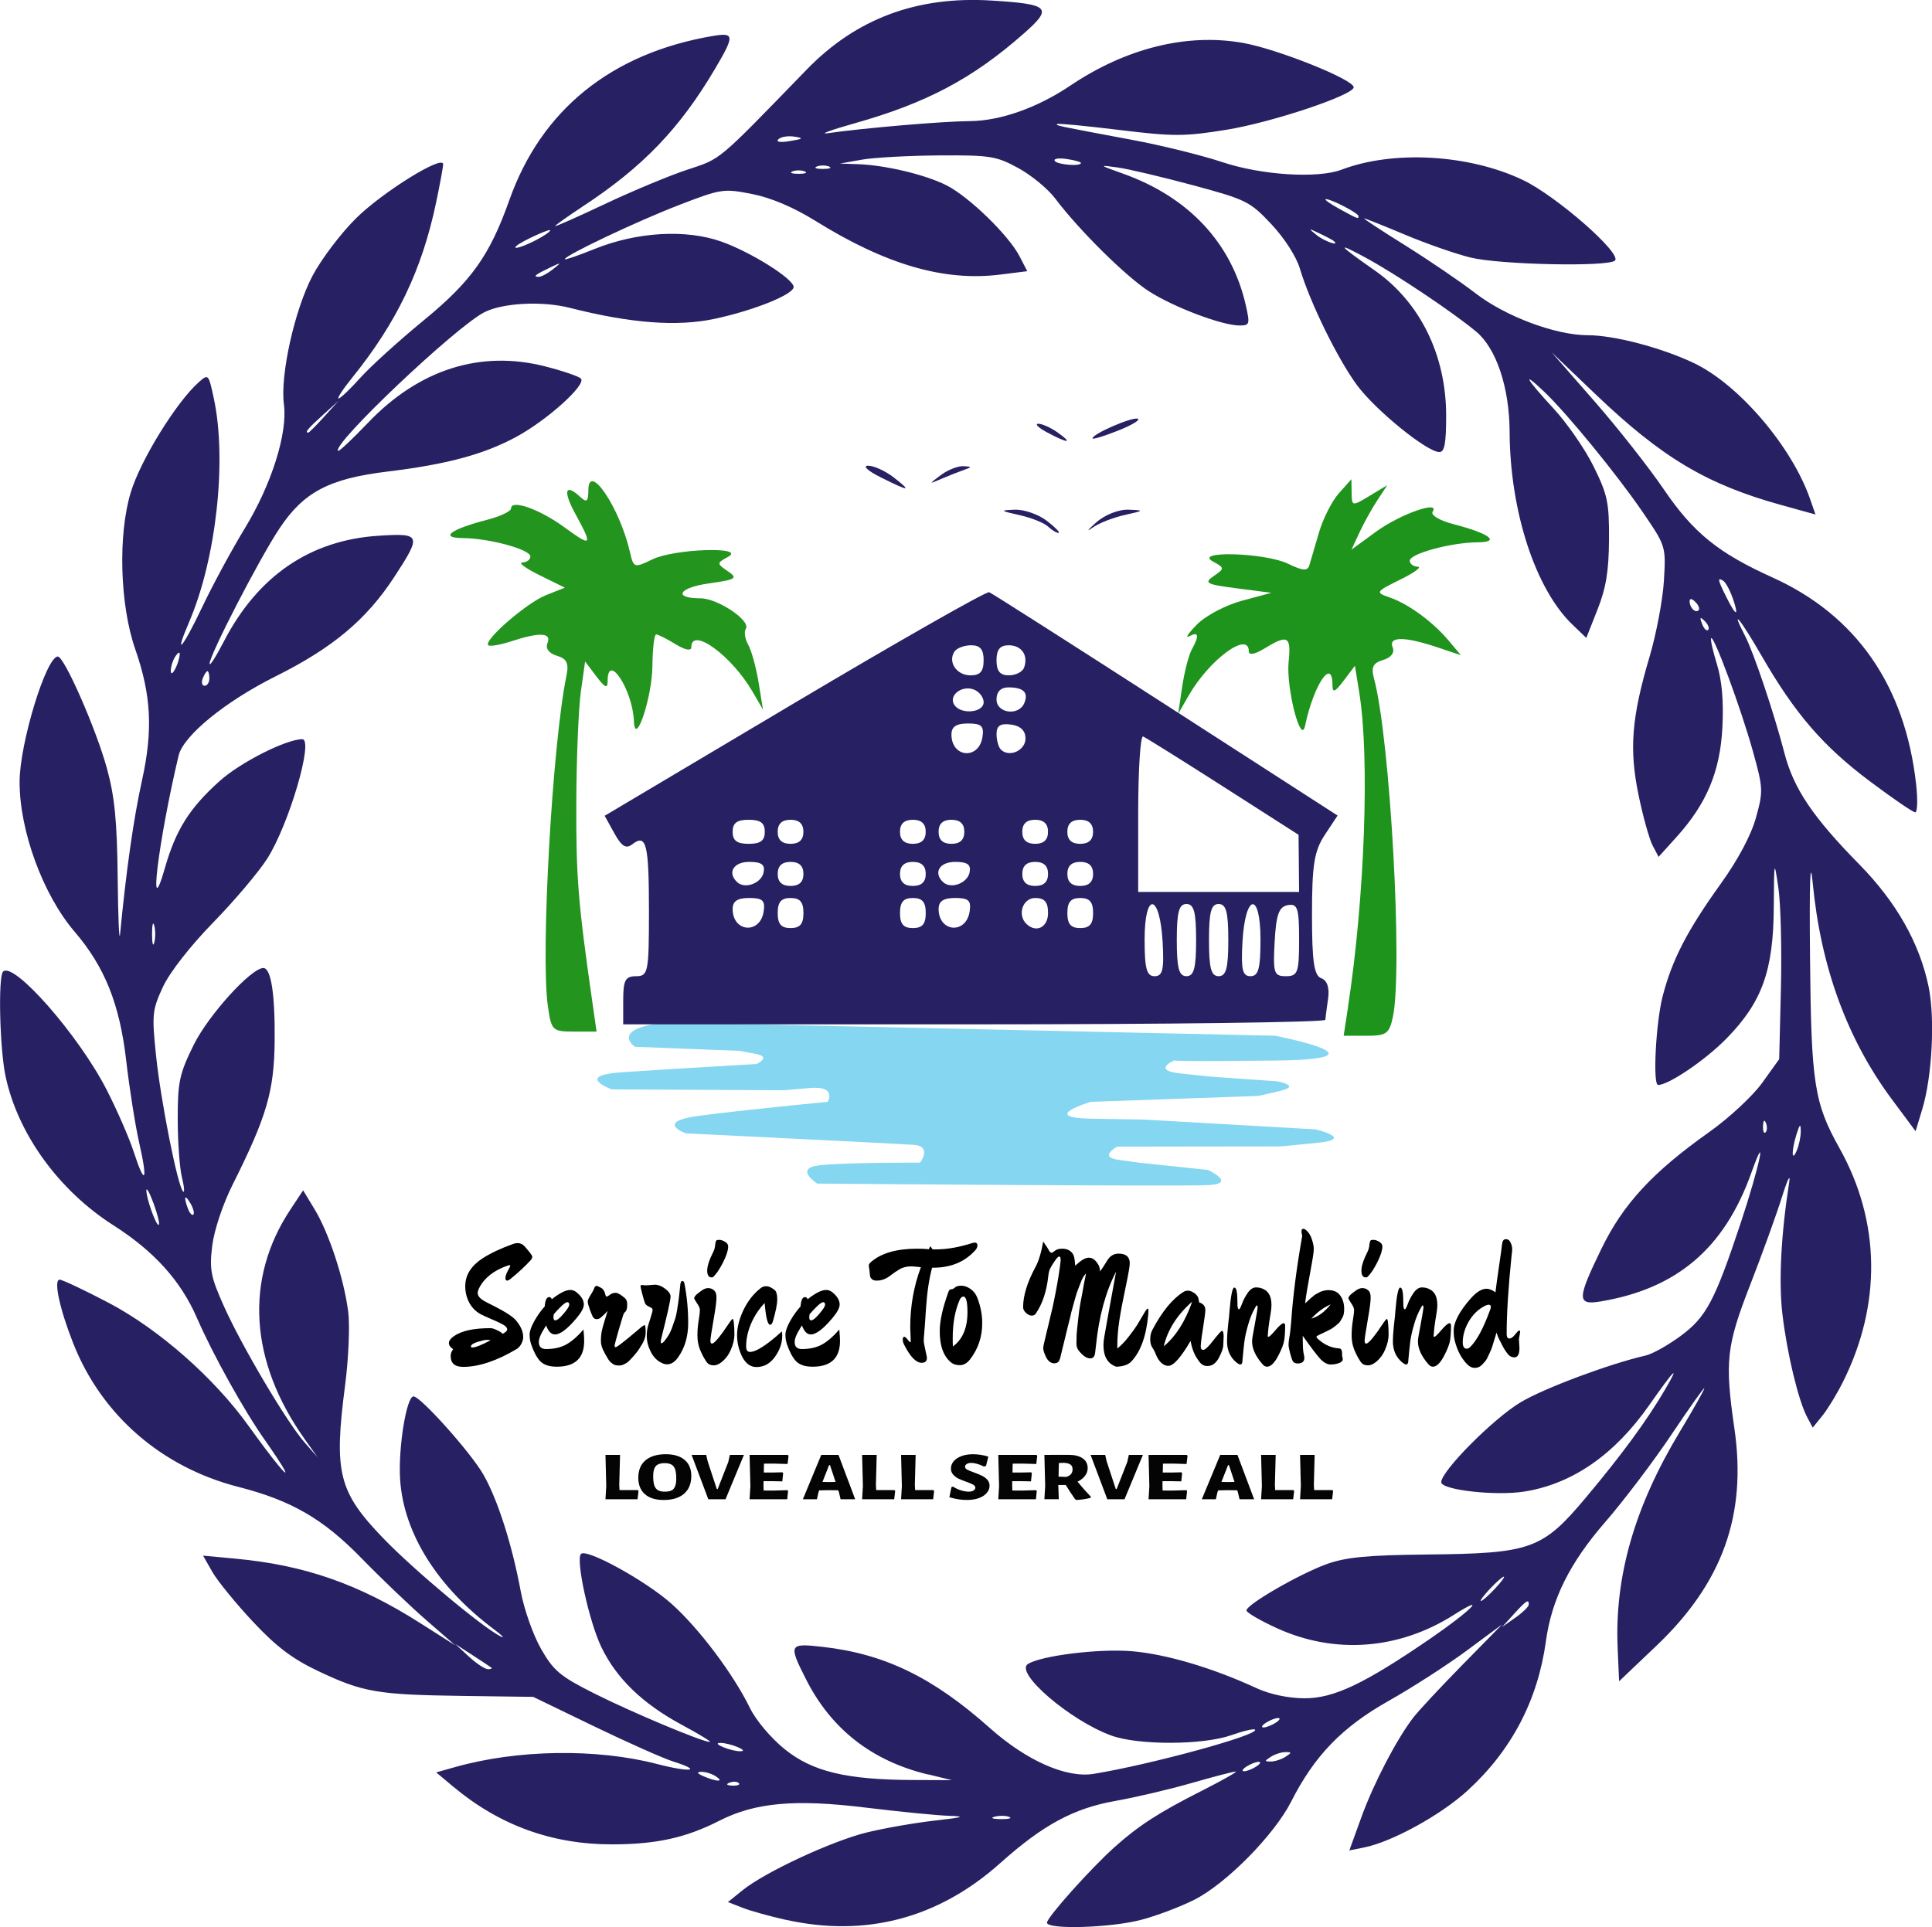 <?xml version="1.0" encoding="UTF-8" standalone="no"?>
<!-- Created with Inkscape (http://www.inkscape.org/) -->

<svg
   width="104.981mm"
   height="104.735mm"
   viewBox="0 0 104.981 104.735"
   version="1.1"
   id="svg30457"
   inkscape:version="1.2.1 (9c6d41e, 2022-07-14)"
   sodipodi:docname="logoui.svg"
   xmlns:inkscape="http://www.inkscape.org/namespaces/inkscape"
   xmlns:sodipodi="http://sodipodi.sourceforge.net/DTD/sodipodi-0.dtd"
   xmlns="http://www.w3.org/2000/svg"
   xmlns:svg="http://www.w3.org/2000/svg">
  <sodipodi:namedview
     id="namedview30459"
     pagecolor="#ffffff"
     bordercolor="#000000"
     borderopacity="0.25"
     inkscape:pageshadow="2"
     inkscape:pageopacity="0.0"
     inkscape:pagecheckerboard="0"
     inkscape:document-units="mm"
     showgrid="false"
     fit-margin-top="0"
     fit-margin-left="0"
     fit-margin-right="0"
     fit-margin-bottom="0"
     inkscape:zoom="1.2419888"
     inkscape:cx="206.5236"
     inkscape:cy="250.00225"
     inkscape:window-width="1920"
     inkscape:window-height="1020"
     inkscape:window-x="0"
     inkscape:window-y="28"
     inkscape:window-maximized="1"
     inkscape:current-layer="text56754"
     inkscape:showpageshadow="2"
     inkscape:deskcolor="#d1d1d1" />
  <defs
     id="defs30454">
    <rect
       x="210.39"
       y="587.632"
       width="74.739"
       height="15.366"
       id="rect56756" />
  </defs>
  <g
     inkscape:label="Layer 1"
     inkscape:groupmode="layer"
     id="layer1"
     transform="translate(-52.091,-84.72)">
    <g
       id="g30233"
       transform="translate(-31.165,-96.292)"
       inkscape:export-filename="logou.png"
       inkscape:export-xdpi="991.01685"
       inkscape:export-ydpi="991.01685"
       style="display:inline">
      <g
         aria-label="Service To Mankind"
         transform="matrix(0.805,0,0,0.769,-61.475,-205.505)"
         id="text56754"
         style="white-space:pre;shape-inside:url(#rect56756);opacity:1"
         inkscape:export-filename="logo_pathed.svg"
         inkscape:export-xdpi="991.01685"
         inkscape:export-ydpi="991.01685">
        <path
           d="m 215.191,590.693 q 0.528,0.624 0.528,0.744 0,0.12 -0.12,0.264 -0.564,0.636 -1.32,1.284 -0.168,0.144 -0.252,0.144 -0.12,0 -0.12,-0.18 0,-0.192 0.156,-0.504 0.168,-0.312 0.168,-0.36 0,-0.048 -0.048,-0.048 -0.036,0 -0.108,0.024 -1.38,0.492 -1.92,1.548 -0.12,0.24 -0.12,0.396 0,0.312 0.48,0.588 0.072,0.048 0.648,0.348 1.164,0.624 1.464,1.008 0.48,0.6 0.48,1.176 0,0.228 -0.132,0.48 -0.12,0.24 -0.312,0.36 -2.028,1.26 -3.612,1.26 -0.84,0 -0.84,-0.768 0,-0.252 0.168,-0.48 -0.288,-0.204 -0.288,-0.432 0,-0.24 0.324,-0.48 0.768,-0.576 2.472,-0.576 0.18,0 0.432,0.132 0.252,0.12 0.408,0.264 0.3,-0.168 0.3,-0.3 0,-0.132 -0.156,-0.264 -0.228,-0.168 -0.852,-0.444 -0.612,-0.276 -0.78,-0.372 -0.504,-0.288 -0.78,-0.828 -0.264,-0.54 -0.264,-1.14 0,-0.612 0.3,-1.104 0.312,-0.504 0.864,-0.876 0.84,-0.564 2.1,-1.032 0.168,-0.048 0.264,-0.048 0.276,0 0.468,0.216 z m -2.28,6.648 q -0.12,-0.024 -0.276,-0.024 -0.156,0 -0.612,0.144 -0.444,0.144 -0.444,0.324 0,0.072 0.084,0.072 0.324,0 1.248,-0.516 z"
           style="font-size:12px;font-family:'Ma Shan Zheng';-inkscape-font-specification:'Ma Shan Zheng, Normal'"
           id="path614" />
        <path
           d="m 219.223,597.389 q 0,1.824 -1.848,1.824 -0.768,0 -1.128,-0.396 -0.348,-0.396 -0.612,-1.212 -0.096,-0.312 -0.096,-0.66 0,-0.36 0.312,-0.948 0.324,-0.6 0.708,-1.044 0.048,-0.66 0.3,-0.66 0.132,0 0.18,0.156 0.252,-0.228 0.612,-0.444 0.36,-0.216 0.648,-0.216 0.288,0 0.588,0.336 0.312,0.336 0.312,0.696 0,0.348 -0.492,0.96 -0.924,1.152 -1.452,1.152 -0.384,0 -0.6,-0.636 -0.012,0.024 -0.12,0.204 -0.096,0.168 -0.144,0.252 -0.036,0.084 -0.108,0.228 -0.12,0.276 -0.12,0.492 0,0.492 0.492,0.492 0.816,0 1.38,-0.336 0.576,-0.348 1.14,-1.044 0.048,0.528 0.048,0.804 z m -1.956,-1.452 q 0.192,0 0.564,-0.468 0.384,-0.468 0.384,-0.636 0,-0.18 -0.132,-0.18 -0.12,0 -0.432,0.312 -0.3,0.312 -0.48,0.54 -0.024,0.144 -0.024,0.216 0,0.216 0.12,0.216 z"
           style="font-size:12px;font-family:'Ma Shan Zheng';-inkscape-font-specification:'Ma Shan Zheng, Normal'"
           id="path616" />
        <path
           d="m 223.291,596.273 q 0.084,0 0.084,0.504 0,0.492 -0.336,0.996 -0.144,0.288 -0.468,0.672 -0.312,0.372 -0.42,0.456 -0.324,0.228 -0.528,0.228 -0.192,0 -0.288,-0.024 -0.096,-0.024 -0.192,-0.096 -0.084,-0.084 -0.144,-0.12 -0.048,-0.048 -0.132,-0.168 -0.072,-0.132 -0.096,-0.168 -0.024,-0.036 -0.108,-0.192 -0.084,-0.156 -0.084,-0.168 -0.228,-0.42 -0.228,-0.792 0,-0.384 0.06,-0.708 0.072,-0.336 0.216,-0.816 0.144,-0.48 0.18,-0.612 -0.18,0.228 -0.48,0.492 -0.12,0.096 -0.264,0.096 -0.132,0 -0.228,-0.12 -0.084,-0.132 -0.228,-0.552 -0.144,-0.42 -0.144,-0.564 0,-0.156 0.192,-0.468 0.192,-0.324 0.228,-0.432 0.06,-0.216 0.18,-0.216 0.06,0 0.288,0.132 0.228,0.12 0.3,0.48 0.024,0.144 0.108,0.144 0.036,0 0.204,-0.132 0.18,-0.132 0.384,-0.132 0.216,0 0.636,0.384 0.144,0.144 0.144,0.408 0,0.264 -0.036,0.372 -0.024,0.108 -0.06,0.144 -0.108,0.084 -0.168,0.24 -0.048,0.144 -0.324,1.128 -0.264,0.972 -0.264,1.068 0,0.096 0.072,0.096 0.096,0 0.768,-0.576 0.672,-0.576 0.972,-0.852 0.18,-0.132 0.204,-0.132 z"
           style="font-size:12px;font-family:'Ma Shan Zheng';-inkscape-font-specification:'Ma Shan Zheng, Normal'"
           id="path618" />
        <path
           d="m 223.987,593.417 q 0.408,0 0.84,0.408 0.228,0.216 0.228,0.42 0,0.372 -0.636,3 -0.024,0.12 -0.024,0.216 0,0.096 0.048,0.096 0.048,0 0.156,-0.108 0.384,-0.48 0.54,-0.948 0.156,-0.468 0.228,-0.684 0.072,-0.228 0.132,-0.636 0.06,-0.408 0.084,-0.576 0.036,-0.228 0.132,-1.224 0.036,-0.228 0.132,-0.228 0.108,0 0.144,0.18 0.252,1.368 0.252,2.784 0,1.416 -0.66,2.4 -0.336,0.528 -0.768,0.528 -0.18,0 -0.348,-0.096 -0.468,-0.216 -0.744,-0.78 -0.276,-0.564 -0.276,-1.128 0,-0.396 0.084,-0.708 0.096,-0.324 0.18,-0.6 0.132,-0.432 0.132,-0.54 0,-0.12 -0.228,-0.216 -0.216,-0.096 -0.288,-0.252 -0.06,-0.168 -0.18,-0.636 -0.12,-0.48 -0.12,-0.564 0,-0.084 0.084,-0.084 l 0.3,0.024 z"
           style="font-size:12px;font-family:'Ma Shan Zheng';-inkscape-font-specification:'Ma Shan Zheng, Normal'"
           id="path620" />
        <path
           d="m 228.943,590.717 q 0,0.396 -0.336,1.104 -0.336,0.696 -0.636,1.008 -0.048,0.072 -0.144,0.072 -0.3,0 -0.3,-0.48 0,-0.48 0.42,-1.344 0.084,-0.18 0.108,-0.372 0.024,-0.192 0.024,-0.216 0.012,-0.036 0.012,-0.048 0.012,-0.024 0.012,-0.048 0.012,-0.036 0.012,-0.048 0.012,-0.024 0.024,-0.036 0.012,-0.024 0.024,-0.036 0.036,-0.024 0.192,-0.024 0.156,0 0.372,0.132 0.216,0.132 0.216,0.336 z m 0.12,5.328 q 0.132,-0.204 0.18,-0.204 0.06,0 0.084,0.3 0.036,0.3 0.036,0.804 0,0.492 -0.24,1.068 -0.228,0.564 -0.672,0.912 -0.252,0.192 -0.468,0.192 -0.204,0 -0.348,-0.084 -0.132,-0.096 -0.24,-0.3 -0.18,-0.288 -0.36,-0.744 -0.168,-0.456 -0.168,-0.984 0,-0.528 0.084,-1.068 0.084,-0.54 0.084,-0.72 0,-0.192 -0.192,-0.48 -0.192,-0.3 -0.192,-0.36 0,-0.06 0.036,-0.12 0.048,-0.072 0.108,-0.132 0.072,-0.072 0.132,-0.12 0.072,-0.048 0.156,-0.12 0.276,-0.228 0.504,-0.228 0.228,0 0.396,0.156 0.18,0.156 0.168,0.54 0,0.384 -0.18,1.452 -0.228,1.368 -0.228,1.572 0,0.204 0.108,0.204 0.24,0 1.212,-1.536 z"
           style="font-size:12px;font-family:'Ma Shan Zheng';-inkscape-font-specification:'Ma Shan Zheng, Normal'"
           id="path622" />
        <path
           d="m 232.591,597.029 q 0,0.768 -0.492,1.488 -0.492,0.72 -1.248,0.72 -0.6,0 -0.96,-0.72 -0.348,-0.732 -0.348,-1.536 0,-0.816 0.432,-1.776 0.444,-0.96 1.152,-1.536 0.156,-0.144 0.396,-0.144 0.24,0 0.564,0.276 0.168,0.156 0.168,0.648 0,0.492 -0.288,1.536 -0.072,0.264 -0.192,0.264 -0.228,0 -0.348,-1.284 -0.012,-0.204 -0.024,-0.252 -0.588,0.648 -0.924,1.476 -0.324,0.816 -0.324,1.584 0,0.396 0.264,0.396 0.456,0 1.44,-0.816 0.18,-0.156 0.264,-0.228 0.084,-0.084 0.252,-0.228 0.168,-0.156 0.192,-0.18 0.024,0.108 0.024,0.312 z"
           style="font-size:12px;font-family:'Ma Shan Zheng';-inkscape-font-specification:'Ma Shan Zheng, Normal'"
           id="path624" />
        <path
           d="m 236.491,597.389 q 0,1.824 -1.848,1.824 -0.768,0 -1.128,-0.396 -0.348,-0.396 -0.612,-1.212 -0.096,-0.312 -0.096,-0.66 0,-0.36 0.312,-0.948 0.324,-0.6 0.708,-1.044 0.048,-0.66 0.3,-0.66 0.132,0 0.18,0.156 0.252,-0.228 0.612,-0.444 0.36,-0.216 0.648,-0.216 0.288,0 0.588,0.336 0.312,0.336 0.312,0.696 0,0.348 -0.492,0.96 -0.924,1.152 -1.452,1.152 -0.384,0 -0.6,-0.636 -0.012,0.024 -0.12,0.204 -0.096,0.168 -0.144,0.252 -0.036,0.084 -0.108,0.228 -0.12,0.276 -0.12,0.492 0,0.492 0.492,0.492 0.816,0 1.38,-0.336 0.576,-0.348 1.14,-1.044 0.048,0.528 0.048,0.804 z m -1.956,-1.452 q 0.192,0 0.564,-0.468 0.384,-0.468 0.384,-0.636 0,-0.18 -0.132,-0.18 -0.12,0 -0.432,0.312 -0.3,0.312 -0.48,0.54 -0.024,0.144 -0.024,0.216 0,0.216 0.12,0.216 z"
           style="font-size:12px;font-family:'Ma Shan Zheng';-inkscape-font-specification:'Ma Shan Zheng, Normal'"
           id="path626" />
        <path
           d="m 241.231,596.441 q 0,-2.256 0.72,-4.26 -0.516,-0.06 -0.624,-0.06 -0.48,0 -0.792,0.192 -0.3,0.18 -0.612,0.432 -0.456,0.384 -0.948,0.384 -0.204,0 -0.312,-0.084 -0.108,-0.096 -0.132,-0.192 -0.024,-0.096 -0.036,-0.288 -0.012,-0.192 -0.036,-0.3 -0.024,-0.108 -0.024,-0.216 0,-0.108 0.18,-0.264 1.032,-0.912 3.084,-0.912 0.396,0 0.792,0.036 l 0.096,-0.216 q 0.06,0.084 0.156,0.228 h 0.228 q 1.128,0 2.472,-0.456 0.096,-0.024 0.132,-0.024 0.192,0 0.192,0.204 0,0.204 -0.216,0.42 -1.068,1.176 -2.844,1.152 -0.3,1.164 -0.408,2.844 -0.108,1.68 -0.132,1.908 -0.024,0.228 -0.024,0.396 0,0.168 0.108,0.66 0.108,0.492 0.108,0.564 0,0.348 -0.36,0.348 -0.552,0 -1.152,-1.224 -0.12,-0.216 -0.12,-0.408 0,-0.204 0.096,-0.204 0.096,0 0.228,0.192 0.144,0.192 0.18,0.192 0.036,0 0.036,-0.096 z"
           style="font-size:12px;font-family:'Ma Shan Zheng';-inkscape-font-specification:'Ma Shan Zheng, Normal'"
           id="path628" />
        <path
           d="m 246.091,596.141 q 0,1.452 -0.84,2.58 -0.3,0.384 -0.672,0.384 -0.36,0 -0.576,-0.18 -0.78,-0.648 -0.78,-2.22 0,-1.092 0.588,-2.784 0.048,-0.12 0.084,-0.144 0.036,-0.036 0.12,-0.036 0.096,0 0.228,-0.12 0.132,-0.132 0.432,-0.132 0.312,0 0.624,0.228 0.312,0.228 0.456,0.612 0.336,0.9 0.336,1.812 z m -0.996,-0.78 q 0,-1.104 -0.276,-1.104 -0.132,0 -0.24,0.204 -0.48,1.14 -0.48,2.724 0,0.396 0.012,0.6 0.984,-0.756 0.984,-2.424 z"
           style="font-size:12px;font-family:'Ma Shan Zheng';-inkscape-font-specification:'Ma Shan Zheng, Normal'"
           id="path630" />
        <path
           d="m 257.251,595.109 q 0.06,0 0.06,0.132 0,0.132 -0.012,0.264 -0.192,2.28 -1.14,3.336 -0.312,0.348 -1.02,0.372 -0.864,-0.312 -0.864,-1.524 0,-0.216 0.048,-0.54 0.048,-0.336 0.804,-4.656 -1.056,2.136 -1.356,5.208 -0.036,0.36 -0.06,0.54 -0.048,0.384 -0.324,0.384 -0.372,0 -0.792,-0.564 -0.144,-0.192 -0.144,-0.48 0,-0.288 0.012,-0.636 0.024,-0.348 0.072,-0.768 0.048,-0.42 0.072,-0.672 0.024,-0.252 0.108,-0.768 0.096,-0.516 0.12,-0.66 0.024,-0.156 0.132,-0.768 0.12,-0.612 0.132,-0.684 -0.18,0.18 -0.324,0.54 -0.132,0.36 -0.216,0.588 -0.084,0.216 -0.168,0.528 -0.084,0.312 -0.144,0.54 -0.06,0.228 -0.144,0.552 -0.072,0.324 -0.108,0.492 -0.084,0.312 -0.276,1.164 -0.192,0.852 -0.252,1.08 -0.048,0.216 -0.084,0.36 -0.024,0.132 -0.048,0.192 -0.012,0.048 -0.06,0.144 -0.096,0.168 -0.312,0.168 -0.204,0 -0.36,-0.144 -0.144,-0.156 -0.192,-0.264 -0.048,-0.12 -0.132,-0.324 -0.072,-0.216 -0.072,-0.336 0,-0.12 0.072,-0.42 0.072,-0.3 0.168,-0.744 0.108,-0.444 0.132,-0.564 0.036,-0.132 0.12,-0.54 0.096,-0.408 0.132,-0.576 0.036,-0.168 0.108,-0.528 0.072,-0.372 0.108,-0.576 0.036,-0.216 0.096,-0.54 0.06,-0.336 0.096,-0.588 0.12,-0.792 0.144,-1.104 v -0.084 q 0,-0.216 -0.096,-0.216 -0.096,0 -0.312,0.336 -0.216,0.336 -0.3,0.516 -0.084,0.18 -0.12,0.492 -0.168,1.668 -0.864,2.712 -0.084,0.12 -0.264,0.12 -0.18,0 -0.384,-0.192 -0.192,-0.192 -0.192,-0.396 0,-1.224 0.828,-2.832 0.324,-0.612 0.528,-1.812 0.324,0.48 0.396,0.636 0.084,0.156 0.18,0.156 0.048,0 0.216,-0.144 0.168,-0.144 0.492,-0.144 0.336,0 0.54,0.168 0.204,0.168 0.252,0.384 0.06,0.216 0.084,0.648 0.072,-0.06 0.252,-0.228 0.384,-0.336 0.672,-0.336 0.3,0 0.528,0.324 0.24,0.312 0.216,0.648 0.144,-0.168 0.528,-0.828 0.276,-0.432 0.732,-0.432 0.756,0 0.756,0.684 0,0.312 -0.288,1.728 -0.288,1.416 -0.42,2.34 -0.132,0.912 -0.132,1.728 v 0.228 q 0.396,-0.336 0.768,-0.84 0.384,-0.516 0.564,-0.816 0.18,-0.312 0.564,-0.996 0.108,-0.168 0.144,-0.168 z"
           style="font-size:12px;font-family:'Ma Shan Zheng';-inkscape-font-specification:'Ma Shan Zheng, Normal'"
           id="path632" />
        <path
           d="m 260.155,597.389 q -0.984,1.764 -1.5,1.764 -0.372,0 -0.672,-0.456 -0.084,-0.12 -0.18,-0.372 -0.096,-0.264 -0.24,-0.48 -0.132,-0.216 -0.132,-0.576 0,-0.372 0.144,-0.66 0.984,-1.944 2.076,-2.664 0.144,-0.108 0.336,-0.108 0.192,0 0.48,0.216 0.168,0.168 0.204,0.288 0.06,0.264 0.06,0.324 0.42,0.144 0.42,0.528 0,0.264 -0.144,1.2 -0.144,0.924 -0.168,1.38 0,0.252 0.168,0.252 0.192,0 0.684,-0.672 0.504,-0.672 0.576,-0.672 0.12,0 0.12,0.396 l -0.024,0.588 q 0,0.336 -0.3,0.924 -0.3,0.576 -0.768,0.576 -0.288,0 -0.456,-0.192 -0.06,-0.06 -0.18,-0.24 -0.372,-0.54 -0.504,-1.344 z m 0.108,-2.772 q -1.512,1.38 -1.92,3.156 1.212,-1.044 1.92,-3.156 z"
           style="font-size:12px;font-family:'Ma Shan Zheng';-inkscape-font-specification:'Ma Shan Zheng, Normal'"
           id="path634" />
        <path
           d="m 266.538,596.309 q 0,0.588 -0.06,1.02 -0.06,0.432 -0.432,1.164 -0.372,0.72 -0.732,0.72 -0.156,0 -0.3,-0.168 -0.708,-0.852 -0.708,-1.62 0,-0.228 0.156,-1.044 0.216,-1.224 0.216,-1.356 0,-0.144 -0.048,-0.144 -0.036,0 -0.084,0.096 -0.312,0.552 -0.504,1.26 -0.192,0.696 -0.252,1.176 -0.06,0.48 -0.132,1.344 0,0.3 -0.156,0.3 -0.072,0 -0.24,-0.132 -0.648,-0.552 -0.648,-1.512 0,-0.408 0.072,-1.128 0.084,-0.72 0.096,-0.996 0.132,-1.668 0.324,-1.668 0.108,0 0.156,0.24 0.048,0.228 0.048,0.528 0,0.288 0.012,0.528 0.024,0.24 0.096,0.24 0.072,0 0.204,-0.384 0.132,-0.384 0.384,-0.768 0.264,-0.396 0.564,-0.396 0.3,0 0.528,0.132 0.516,0.264 0.516,1.104 0,0.288 -0.072,0.708 -0.072,0.42 -0.132,0.924 -0.048,0.492 -0.048,0.564 0,0.06 0.048,0.06 0.096,0 0.48,-0.48 0.396,-0.48 0.54,-0.48 0.108,0 0.108,0.168 z"
           style="font-size:12px;font-family:'Ma Shan Zheng';-inkscape-font-specification:'Ma Shan Zheng, Normal'"
           id="path636" />
        <path
           d="m 270.163,597.917 q 0.24,0 0.216,0.42 0,0.132 0.024,0.204 0.024,0.072 0.024,0.132 0,0.192 -0.264,0.288 -0.252,0.096 -0.564,0.096 -0.312,0 -0.66,-0.36 -0.336,-0.372 -1.212,-1.668 v 0.3 q 0,0.588 0.048,0.888 0.06,0.3 0.06,0.372 0,0.396 -0.456,0.396 -0.24,0 -0.336,-0.18 -0.084,-0.192 -0.18,-0.588 -0.096,-0.396 -0.096,-0.564 0,-0.168 0.048,-0.48 0.06,-0.324 0.072,-0.504 0.024,-0.192 0.06,-0.636 0.168,-2.64 0.744,-6.072 -0.048,-0.192 -0.048,-0.336 0,-0.156 0.12,-0.156 0.12,0 0.264,0.168 0.204,0.204 0.324,0.6 0.12,0.396 0.12,0.636 0,0.24 -0.06,0.588 -0.048,0.336 -0.168,1.008 -0.264,1.476 -0.36,2.268 0.024,-0.024 0.168,-0.156 0.144,-0.144 0.18,-0.18 0.036,-0.036 0.168,-0.144 0.132,-0.12 0.192,-0.156 0.072,-0.036 0.192,-0.108 0.132,-0.084 0.228,-0.108 0.228,-0.084 0.456,-0.084 0.528,0 0.792,0.384 0.264,0.384 0.264,0.948 0,0.384 -0.108,0.588 -0.108,0.192 -0.168,0.3 -0.06,0.096 -0.204,0.216 l -0.216,0.18 q -0.156,0.132 -0.6,0.348 -0.444,0.216 -0.516,0.264 -0.06,0.036 -0.06,0.084 0,0.036 0.06,0.096 0.6,0.6 1.32,0.696 z m -0.552,-3.108 q -0.696,0.312 -1.308,1.008 0.708,-0.216 1.308,-1.008 z"
           style="font-size:12px;font-family:'Ma Shan Zheng';-inkscape-font-specification:'Ma Shan Zheng, Normal'"
           id="path638" />
        <path
           d="m 273.102,590.717 q 0,0.396 -0.336,1.104 -0.336,0.696 -0.636,1.008 -0.048,0.072 -0.144,0.072 -0.3,0 -0.3,-0.48 0,-0.48 0.42,-1.344 0.084,-0.18 0.108,-0.372 0.024,-0.192 0.024,-0.216 0.012,-0.036 0.012,-0.048 0.012,-0.024 0.012,-0.048 0.012,-0.036 0.012,-0.048 0.012,-0.024 0.024,-0.036 0.012,-0.024 0.024,-0.036 0.036,-0.024 0.192,-0.024 0.156,0 0.372,0.132 0.216,0.132 0.216,0.336 z m 0.12,5.328 q 0.132,-0.204 0.18,-0.204 0.06,0 0.084,0.3 0.036,0.3 0.036,0.804 0,0.492 -0.24,1.068 -0.228,0.564 -0.672,0.912 -0.252,0.192 -0.468,0.192 -0.204,0 -0.348,-0.084 -0.132,-0.096 -0.24,-0.3 -0.18,-0.288 -0.36,-0.744 -0.168,-0.456 -0.168,-0.984 0,-0.528 0.084,-1.068 0.084,-0.54 0.084,-0.72 0,-0.192 -0.192,-0.48 -0.192,-0.3 -0.192,-0.36 0,-0.06 0.036,-0.12 0.048,-0.072 0.108,-0.132 0.072,-0.072 0.132,-0.12 0.072,-0.048 0.156,-0.12 0.276,-0.228 0.504,-0.228 0.228,0 0.396,0.156 0.18,0.156 0.168,0.54 0,0.384 -0.18,1.452 -0.228,1.368 -0.228,1.572 0,0.204 0.108,0.204 0.24,0 1.212,-1.536 z"
           style="font-size:12px;font-family:'Ma Shan Zheng';-inkscape-font-specification:'Ma Shan Zheng, Normal'"
           id="path640" />
        <path
           d="m 277.734,596.309 q 0,0.588 -0.06,1.02 -0.06,0.432 -0.432,1.164 -0.372,0.72 -0.732,0.72 -0.156,0 -0.3,-0.168 -0.708,-0.852 -0.708,-1.62 0,-0.228 0.156,-1.044 0.216,-1.224 0.216,-1.356 0,-0.144 -0.048,-0.144 -0.036,0 -0.084,0.096 -0.312,0.552 -0.504,1.26 -0.192,0.696 -0.252,1.176 -0.06,0.48 -0.132,1.344 0,0.3 -0.156,0.3 -0.072,0 -0.24,-0.132 -0.648,-0.552 -0.648,-1.512 0,-0.408 0.072,-1.128 0.084,-0.72 0.096,-0.996 0.132,-1.668 0.324,-1.668 0.108,0 0.156,0.24 0.048,0.228 0.048,0.528 0,0.288 0.012,0.528 0.024,0.24 0.096,0.24 0.072,0 0.204,-0.384 0.132,-0.384 0.384,-0.768 0.264,-0.396 0.564,-0.396 0.3,0 0.528,0.132 0.516,0.264 0.516,1.104 0,0.288 -0.072,0.708 -0.072,0.42 -0.132,0.924 -0.048,0.492 -0.048,0.564 0,0.06 0.048,0.06 0.096,0 0.48,-0.48 0.396,-0.48 0.54,-0.48 0.108,0 0.108,0.168 z"
           style="font-size:12px;font-family:'Ma Shan Zheng';-inkscape-font-specification:'Ma Shan Zheng, Normal'"
           id="path642" />
        <path
           d="m 282.354,597.893 q 0,0.66 -0.348,0.66 -0.276,0 -0.48,-0.288 -0.204,-0.288 -0.312,-0.516 -0.108,-0.24 -0.216,-0.444 -0.108,-0.216 -0.192,-0.504 -0.012,0.036 -0.072,0.252 l -0.096,0.324 q -0.144,0.528 -0.228,0.708 -0.072,0.168 -0.168,0.384 -0.084,0.204 -0.18,0.336 -0.096,0.12 -0.204,0.24 -0.216,0.252 -0.528,0.252 -0.3,0 -0.588,-0.348 -0.492,-0.576 -0.72,-1.44 -0.108,-0.36 -0.108,-0.828 0,-0.468 0.288,-1.032 0.288,-0.576 0.864,-1.26 0.576,-0.684 1.068,-0.684 0.264,0 0.6,0.252 0.072,-0.648 0.24,-1.836 0.168,-1.188 0.204,-1.548 0.036,-0.372 0.252,-0.372 0.228,0 0.324,0.24 0.108,0.228 0.108,0.456 0,0.228 -0.036,0.42 -0.336,3.432 -0.336,5.58 0,0.324 0.18,0.324 0.18,0 0.384,-0.276 0.216,-0.288 0.276,-0.288 0.072,0 0.072,0.096 l -0.084,0.516 z m -1.932,-2.916 q 0,-0.144 -0.144,-0.144 -0.132,0 -0.324,0.12 -0.624,0.348 -1.032,1.08 -0.396,0.732 -0.396,1.464 0,0.444 0.276,0.444 0.108,0 0.24,-0.132 0.672,-0.708 1.332,-2.616 0.048,-0.12 0.048,-0.216 z"
           style="font-size:12px;font-family:'Ma Shan Zheng';-inkscape-font-specification:'Ma Shan Zheng, Normal'"
           id="path644" />
      </g>
      <g
         aria-label="LOVE ALL SERVE ALL"
         transform="matrix(1.134,0,0,0.882,0.54,-0.38)"
         id="text14263"
         style="font-weight:800;font-size:4.233px;font-family:'Alegreya Sans SC';-inkscape-font-specification:'Alegreya Sans SC, Ultra-Bold';white-space:pre;inline-size:50.659;fill:#040404;stroke-width:0.305">
        <path
           d="m 103.538,297.53 -0.047,0.512 h -1.537 l 0.038,-0.809 -0.038,-1.922 h 0.699 l -0.038,1.854 0.013,0.313 h 0.868 z"
           id="path647" />
        <path
           d="m 104.847,295.269 q 0.584,0 0.902,0.351 0.318,0.347 0.318,0.991 0,0.703 -0.347,1.092 -0.347,0.385 -0.978,0.385 -0.58,0 -0.897,-0.356 -0.318,-0.36 -0.318,-1.016 0,-0.694 0.343,-1.071 0.347,-0.377 0.978,-0.377 z m -0.059,0.55 q -0.199,0 -0.318,0.08 -0.119,0.076 -0.174,0.254 -0.055,0.174 -0.055,0.474 0,0.36 0.055,0.567 0.055,0.203 0.174,0.292 0.123,0.089 0.33,0.089 0.203,0 0.322,-0.076 0.119,-0.08 0.169,-0.258 0.055,-0.178 0.055,-0.487 0,-0.356 -0.055,-0.559 -0.055,-0.203 -0.174,-0.288 -0.119,-0.089 -0.33,-0.089 z"
           id="path649" />
        <path
           d="m 107.708,298.042 h -0.826 l -0.8,-2.731 h 0.699 l 0.072,0.398 0.436,1.706 h 0.042 l 0.508,-1.668 0.076,-0.436 h 0.673 z"
           id="path651" />
        <path
           d="m 110.667,297.483 0.038,0.051 -0.042,0.508 h -1.803 l 0.038,-0.809 -0.038,-1.922 h 1.829 l 0.038,0.051 -0.047,0.508 -0.665,-0.025 -0.466,0.004 -0.008,0.546 h 0.445 l 0.445,-0.013 0.038,0.051 -0.042,0.508 -0.487,-0.013 h -0.411 l -0.004,0.237 0.008,0.339 0.449,0.004 z"
           id="path653" />
        <path
           d="m 113.919,298.042 h -0.699 l -0.072,-0.394 -0.038,-0.157 -0.491,-0.008 -0.423,0.013 -0.034,0.11 -0.076,0.436 h -0.673 l 0.881,-2.731 h 0.826 z m -0.94,-1.067 -0.267,-1.037 h -0.042 l -0.318,1.037 0.313,0.008 z"
           id="path655" />
        <path
           d="m 115.836,297.53 -0.047,0.512 h -1.537 l 0.038,-0.809 -0.038,-1.922 h 0.699 l -0.038,1.854 0.013,0.313 h 0.868 z"
           id="path657" />
        <path
           d="m 117.703,297.53 -0.047,0.512 h -1.537 l 0.038,-0.809 -0.038,-1.922 h 0.698 l -0.038,1.854 0.013,0.313 h 0.868 z"
           id="path659" />
        <path
           d="m 119.562,295.269 q 0.364,0 0.737,0.144 l -0.11,0.576 -0.102,0.038 q -0.161,-0.106 -0.322,-0.165 -0.161,-0.059 -0.279,-0.059 -0.14,0 -0.224,0.072 -0.08,0.068 -0.08,0.161 0,0.106 0.102,0.182 0.106,0.072 0.33,0.174 0.237,0.11 0.381,0.203 0.148,0.089 0.254,0.241 0.11,0.152 0.11,0.373 0,0.246 -0.135,0.445 -0.131,0.199 -0.377,0.318 -0.246,0.114 -0.567,0.114 -0.428,0 -0.847,-0.169 l 0.097,-0.614 0.072,-0.042 q 0.178,0.148 0.385,0.233 0.212,0.08 0.364,0.08 0.161,0 0.241,-0.072 0.085,-0.072 0.085,-0.169 0,-0.114 -0.106,-0.191 -0.106,-0.076 -0.33,-0.178 -0.229,-0.106 -0.377,-0.195 -0.144,-0.093 -0.25,-0.246 -0.106,-0.152 -0.106,-0.373 0,-0.25 0.131,-0.449 0.135,-0.203 0.373,-0.318 0.241,-0.114 0.55,-0.114 z"
           id="path661" />
        <path
           d="m 122.584,297.483 0.038,0.051 -0.042,0.508 h -1.803 l 0.038,-0.809 -0.038,-1.922 h 1.829 l 0.038,0.051 -0.047,0.508 -0.665,-0.025 -0.466,0.004 -0.008,0.546 h 0.445 l 0.445,-0.013 0.038,0.051 -0.042,0.508 -0.487,-0.013 h -0.411 l -0.004,0.237 0.008,0.339 0.449,0.004 z"
           id="path663" />
        <path
           d="m 124.574,296.962 q 0.351,0.546 0.635,0.919 l -0.008,0.076 q -0.322,0.106 -0.682,0.131 l -0.068,-0.055 q -0.254,-0.474 -0.44,-0.868 h -0.36 l 0.025,0.876 h -0.69 l 0.038,-0.809 -0.038,-1.922 1.151,-0.004 q 0.445,0 0.682,0.216 0.241,0.212 0.241,0.61 0,0.25 -0.127,0.466 -0.127,0.216 -0.36,0.364 z m -0.91,-0.313 0.368,0.017 q 0.157,-0.059 0.229,-0.174 0.076,-0.114 0.076,-0.296 0,-0.199 -0.106,-0.292 -0.102,-0.097 -0.322,-0.106 l -0.229,0.013 z"
           id="path665" />
        <path
           d="m 126.826,298.042 h -0.826 l -0.8,-2.731 h 0.699 l 0.072,0.398 0.436,1.706 h 0.042 l 0.508,-1.668 0.076,-0.436 h 0.673 z"
           id="path667" />
        <path
           d="m 129.785,297.483 0.038,0.051 -0.042,0.508 h -1.803 l 0.038,-0.809 -0.038,-1.922 h 1.829 l 0.038,0.051 -0.047,0.508 -0.665,-0.025 -0.466,0.004 -0.008,0.546 h 0.445 l 0.445,-0.013 0.038,0.051 -0.042,0.508 -0.487,-0.013 h -0.411 l -0.004,0.237 0.008,0.339 0.449,0.004 z"
           id="path669" />
        <path
           d="m 133.036,298.042 h -0.699 l -0.072,-0.394 -0.038,-0.157 -0.491,-0.008 -0.423,0.013 -0.034,0.11 -0.076,0.436 h -0.673 l 0.881,-2.731 h 0.826 z m -0.94,-1.067 -0.267,-1.037 h -0.042 l -0.318,1.037 0.313,0.008 z"
           id="path671" />
        <path
           d="m 134.954,297.53 -0.047,0.512 h -1.537 l 0.038,-0.809 -0.038,-1.922 h 0.699 l -0.038,1.854 0.013,0.313 h 0.868 z"
           id="path673" />
        <path
           d="m 136.821,297.53 -0.047,0.512 h -1.537 l 0.038,-0.809 -0.038,-1.922 h 0.699 l -0.038,1.854 0.013,0.313 h 0.868 z"
           id="path675" />
      </g>
    </g>
    <g
       id="g51978"
       transform="matrix(1.322,0,0,1.236,-236.859,37.496)"
       inkscape:export-filename="/media/pranay/Main Storage/Graphic Designing/stm/inkspace/g30233.png"
       inkscape:export-xdpi="991.01685"
       inkscape:export-ydpi="991.01685">
      <path
         style="display:inline;opacity:0.698;fill:#50c4eb;fill-opacity:1;stroke-width:0.447"
         d="m 246.011,83.163 24.966,0.586 c 0,0 5.006,1.04 -0.073,1.093 -5.079,0.053 -4.033,-0.025 -4.033,-0.025 0,0 -1.016,0.451 0.214,0.59 1.23,0.139 1.23,0.139 1.23,0.139 l 2.76,0.208 c 0,0 1.005,0.199 0.115,0.421 -0.89,0.221 -0.89,0.221 -0.89,0.221 l -6.9,0.26 c 0,0 -2.163,0.7 0.01,0.74 2.174,0.039 2.174,0.039 2.174,0.039 l 7.065,0.432 c 0,0 1.626,0.419 0.088,0.588 -1.538,0.17 -1.538,0.161 -1.538,0.161 l -6.71,0.01 c 0,0 -0.788,0.457 0.055,0.581 0.843,0.124 0.843,0.124 0.843,0.124 l 2.83,0.319 c 0,0 1.222,0.6 0.019,0.668 -1.202,0.068 -16.074,-0.067 -16.074,-0.067 0,0 -0.971,-0.667 0.067,-0.801 1.039,-0.134 4.157,-0.12 4.157,-0.12 0,0 0.522,-0.728 -0.263,-0.784 -0.785,-0.055 -9.367,-0.505 -9.367,-0.505 0,0 -1.302,-0.505 0.516,-0.766 1.818,-0.261 5.317,-0.618 5.317,-0.618 0,0 0.393,-0.71 -0.706,-0.61 -1.099,0.1 -1.099,0.1 -1.099,0.1 l -7.066,-0.038 c 0,0 -1.587,-0.615 0.439,-0.755 2.027,-0.14 2.027,-0.14 2.027,-0.14 l 3.484,-0.222 c 0,0 0.636,-0.312 -0.035,-0.445 -0.671,-0.133 -0.667,-0.133 -0.667,-0.133 l -4.3,-0.178 c 0,0 -1.101,-0.816 1.343,-1.074 z"
         id="path16182" />
      <g
         id="g13920"
         style="display:inline;fill:#272063;fill-opacity:1"
         transform="translate(-52.711,-92.552)">
        <path
           d="m 296.897,174.742 c 0,-0.882 0.088,-1.058 0.529,-1.058 0.497,0 0.529,-0.176 0.529,-2.866 0,-2.957 -0.107,-3.415 -0.687,-2.933 -0.255,0.212 -0.437,0.091 -0.736,-0.487 l -0.397,-0.768 7.799,-4.958 c 4.289,-2.727 7.892,-4.92 8.005,-4.873 0.113,0.047 3.381,2.276 7.263,4.953 l 7.058,4.868 -0.526,0.851 c -0.434,0.702 -0.526,1.318 -0.526,3.504 0,2.063 0.085,2.685 0.38,2.798 0.242,0.093 0.345,0.415 0.283,0.888 -0.054,0.408 -0.106,0.832 -0.116,0.941 -0.01,0.109 -6.507,0.198 -14.438,0.198 h -14.42 z m 22.172,-2.559 c -0.114,-2.154 -0.741,-2.246 -0.741,-0.109 0,1.277 0.085,1.61 0.41,1.61 0.332,0 0.395,-0.288 0.331,-1.5 z m 1.376,-0.087 c 0,-1.235 -0.088,-1.587 -0.397,-1.587 -0.309,0 -0.397,0.353 -0.397,1.587 0,1.235 0.088,1.587 0.397,1.587 0.309,0 0.397,-0.353 0.397,-1.587 z m 1.323,0 c 0,-1.235 -0.088,-1.587 -0.397,-1.587 -0.309,0 -0.397,0.353 -0.397,1.587 0,1.235 0.088,1.587 0.397,1.587 0.309,0 0.397,-0.353 0.397,-1.587 z m 1.323,-0.022 c 0,-2.137 -0.627,-2.045 -0.741,0.109 -0.064,1.213 -7.9e-4,1.5 0.331,1.5 0.325,0 0.41,-0.332 0.41,-1.61 z m 1.587,0.003 c 0,-1.388 -0.063,-1.595 -0.463,-1.519 -0.365,0.07 -0.48,0.409 -0.542,1.607 -0.072,1.381 -0.03,1.519 0.463,1.519 0.487,0 0.542,-0.163 0.542,-1.607 z m -22.008,-1.24 c 0.069,-0.482 -0.042,-0.593 -0.595,-0.593 -0.483,0 -0.68,0.141 -0.68,0.485 0,1.026 1.131,1.121 1.275,0.108 z m 1.635,0.069 c 0,-0.485 -0.141,-0.661 -0.529,-0.661 -0.388,0 -0.529,0.176 -0.529,0.661 0,0.485 0.141,0.661 0.529,0.661 0.388,0 0.529,-0.176 0.529,-0.661 z m 5.027,0 c 0,-0.485 -0.141,-0.661 -0.529,-0.661 -0.388,0 -0.529,0.176 -0.529,0.661 0,0.485 0.141,0.661 0.529,0.661 0.388,0 0.529,-0.176 0.529,-0.661 z m 1.804,-0.069 c 0.069,-0.482 -0.042,-0.593 -0.595,-0.593 -0.483,0 -0.68,0.141 -0.68,0.485 0,1.026 1.131,1.121 1.275,0.108 z m 3.223,0.069 c 0,-0.485 -0.141,-0.661 -0.529,-0.661 -0.516,0 -0.748,0.752 -0.353,1.147 0.402,0.402 0.882,0.138 0.882,-0.485 z m 1.852,0 c 0,-0.485 -0.141,-0.661 -0.529,-0.661 -0.388,0 -0.529,0.176 -0.529,0.661 0,0.485 0.141,0.661 0.529,0.661 0.388,0 0.529,-0.176 0.529,-0.661 z m 8.456,-2.183 -0.011,-1.257 -3.093,-2.117 c -1.701,-1.164 -3.185,-2.156 -3.296,-2.205 -0.112,-0.049 -0.203,1.47 -0.203,3.373 v 3.462 h 3.307 3.307 l -0.011,-1.257 z m -21.999,0.394 c 0.066,-0.341 -0.088,-0.46 -0.592,-0.46 -0.647,0 -0.911,0.475 -0.495,0.891 0.319,0.319 0.995,0.051 1.088,-0.431 z m 1.637,0.069 c 0,-0.353 -0.176,-0.529 -0.529,-0.529 -0.353,0 -0.529,0.176 -0.529,0.529 0,0.353 0.176,0.529 0.529,0.529 0.353,0 0.529,-0.176 0.529,-0.529 z m 5.027,0 c 0,-0.353 -0.176,-0.529 -0.529,-0.529 -0.353,0 -0.529,0.176 -0.529,0.529 0,0.353 0.176,0.529 0.529,0.529 0.353,0 0.529,-0.176 0.529,-0.529 z m 1.802,-0.069 c 0.066,-0.341 -0.088,-0.46 -0.592,-0.46 -0.647,0 -0.911,0.475 -0.495,0.891 0.319,0.319 0.995,0.051 1.088,-0.431 z m 3.225,0.069 c 0,-0.353 -0.176,-0.529 -0.529,-0.529 -0.353,0 -0.529,0.176 -0.529,0.529 0,0.353 0.176,0.529 0.529,0.529 0.353,0 0.529,-0.176 0.529,-0.529 z m 1.852,0 c 0,-0.353 -0.176,-0.529 -0.529,-0.529 -0.353,0 -0.529,0.176 -0.529,0.529 0,0.353 0.176,0.529 0.529,0.529 0.353,0 0.529,-0.176 0.529,-0.529 z m -13.494,-1.852 c 0,-0.388 -0.176,-0.529 -0.661,-0.529 -0.485,0 -0.661,0.141 -0.661,0.529 0,0.388 0.176,0.529 0.661,0.529 0.485,0 0.661,-0.141 0.661,-0.529 z m 1.587,0 c 0,-0.353 -0.176,-0.529 -0.529,-0.529 -0.353,0 -0.529,0.176 -0.529,0.529 0,0.353 0.176,0.529 0.529,0.529 0.353,0 0.529,-0.176 0.529,-0.529 z m 5.027,0 c 0,-0.353 -0.176,-0.529 -0.529,-0.529 -0.353,0 -0.529,0.176 -0.529,0.529 0,0.353 0.176,0.529 0.529,0.529 0.353,0 0.529,-0.176 0.529,-0.529 z m 1.587,0 c 0,-0.353 -0.176,-0.529 -0.529,-0.529 -0.353,0 -0.529,0.176 -0.529,0.529 0,0.353 0.176,0.529 0.529,0.529 0.353,0 0.529,-0.176 0.529,-0.529 z m 3.44,0 c 0,-0.353 -0.176,-0.529 -0.529,-0.529 -0.353,0 -0.529,0.176 -0.529,0.529 0,0.353 0.176,0.529 0.529,0.529 0.353,0 0.529,-0.176 0.529,-0.529 z m 1.852,0 c 0,-0.353 -0.176,-0.529 -0.529,-0.529 -0.353,0 -0.529,0.176 -0.529,0.529 0,0.353 0.176,0.529 0.529,0.529 0.353,0 0.529,-0.176 0.529,-0.529 z m -4.546,-4.17 c 0.069,-0.482 -0.042,-0.593 -0.595,-0.593 -0.483,0 -0.68,0.141 -0.68,0.485 0,1.026 1.131,1.121 1.275,0.108 z m 1.768,0.065 c 0,-0.344 -0.206,-0.555 -0.595,-0.61 -0.438,-0.062 -0.595,0.048 -0.595,0.419 0,0.277 0.084,0.587 0.186,0.689 0.351,0.351 1.005,0.027 1.005,-0.498 z m -1.72,-1.592 c 0,-0.223 -0.187,-0.477 -0.415,-0.564 -0.498,-0.191 -1.04,0.277 -0.79,0.682 0.27,0.436 1.205,0.345 1.205,-0.118 z m 1.673,0.034 c 0.178,-0.465 -0.035,-0.687 -0.659,-0.687 -0.309,0 -0.485,0.192 -0.485,0.529 0,0.616 0.919,0.743 1.144,0.158 z m -1.673,-1.878 c 0,-0.478 -0.142,-0.661 -0.514,-0.661 -0.282,0 -0.591,0.125 -0.685,0.277 -0.283,0.459 0.088,1.046 0.661,1.046 0.397,0 0.537,-0.173 0.537,-0.661 z m 1.659,0.331 c 0.19,-0.543 -0.095,-0.992 -0.629,-0.992 -0.358,0 -0.501,0.189 -0.501,0.661 0,0.475 0.143,0.661 0.507,0.661 0.279,0 0.559,-0.149 0.622,-0.331 z"
           style="display:inline;fill:#272063;fill-opacity:1;stroke-width:0.07"
           id="path12890"
           sodipodi:nodetypes="ssssscssscsssssscssssssssssssssssssssssssssssssssssssssssssssssssssssccssscccccsssssssssssssssssssssssssssssssssssssssssssssssssssssssssssssssssssssssssssssssssssss" />
      </g>
      <path
         d="m 254.745,59.182 c -0.509,-0.273 -0.731,-0.497 -0.492,-0.497 0.239,-2.3e-4 0.715,0.234 1.058,0.52 0.757,0.63 0.645,0.626 -0.566,-0.023 z m 2.498,-0.086 c 0.282,-0.226 0.699,-0.402 0.926,-0.391 0.356,0.018 0.358,0.041 0.016,0.168 -0.218,0.081 -0.635,0.257 -0.926,0.391 -0.521,0.24 -0.521,0.237 -0.016,-0.168 z m 4.381,-1.867 c -0.364,-0.208 -0.535,-0.382 -0.381,-0.388 0.154,-0.005 0.511,0.165 0.794,0.379 0.653,0.494 0.445,0.498 -0.412,0.008 z m 1.852,0.252 c 0,-0.194 1.62,-0.947 1.858,-0.863 0.129,0.045 -0.236,0.282 -0.812,0.526 -0.575,0.244 -1.046,0.396 -1.046,0.338 z m 0.143,3.706 c 0.356,-0.341 0.928,-0.584 1.336,-0.568 0.662,0.025 0.651,0.042 -0.158,0.233 -0.479,0.113 -1.08,0.369 -1.336,0.568 -0.256,0.199 -0.185,0.094 0.158,-0.233 z m -1.975,0.17 c -0.161,-0.161 -0.691,-0.387 -1.177,-0.502 -0.792,-0.187 -0.811,-0.212 -0.186,-0.236 0.384,-0.015 0.979,0.207 1.323,0.493 0.344,0.286 0.559,0.524 0.479,0.529 -0.08,0.005 -0.277,-0.123 -0.439,-0.284 z"
         style="display:inline;fill:#272063;fill-opacity:1;stroke-width:0.019"
         id="path13949" />
      <path
         d="m 241.088,82.442 c -0.301,-2.292 0.185,-11.515 0.766,-14.529 0.105,-0.543 0.013,-0.743 -0.396,-0.873 -0.325,-0.103 -0.474,-0.318 -0.385,-0.552 0.178,-0.463 -0.311,-0.493 -1.471,-0.088 -0.466,0.162 -0.899,0.243 -0.962,0.179 -0.208,-0.208 1.579,-1.867 2.373,-2.203 l 0.775,-0.328 -1.039,-0.548 c -0.572,-0.301 -0.891,-0.553 -0.709,-0.56 0.182,-0.006 0.331,-0.125 0.331,-0.264 0,-0.308 -1.693,-0.801 -2.778,-0.809 -0.978,-0.007 -0.509,-0.386 0.992,-0.801 0.546,-0.151 0.992,-0.378 0.992,-0.504 0,-0.409 1.165,0.031 2.183,0.824 1.144,0.892 1.185,0.84 0.458,-0.585 -0.522,-1.023 -0.419,-1.367 0.217,-0.73 0.247,0.247 0.318,0.181 0.318,-0.297 0,-1.291 1.286,0.74 1.707,2.695 0.154,0.716 0.173,0.723 0.932,0.331 0.907,-0.469 3.898,-0.57 3.098,-0.104 -0.463,0.269 -0.463,0.293 -0.005,0.628 0.425,0.311 0.342,0.368 -0.773,0.535 -1.249,0.187 -1.498,0.657 -0.348,0.657 0.706,0 2.08,0.987 1.862,1.339 -0.081,0.131 -0.036,0.449 0.099,0.706 0.135,0.258 0.327,1.004 0.426,1.659 l 0.18,1.191 -0.431,-0.794 c -0.859,-1.582 -2.514,-2.869 -2.514,-1.954 0,0.181 -0.252,0.13 -0.652,-0.132 -0.359,-0.235 -0.716,-0.427 -0.794,-0.427 -0.078,0 -0.147,0.625 -0.154,1.389 -0.012,1.386 -0.714,3.621 -0.76,2.421 -0.053,-1.373 -1.08,-3.052 -1.08,-1.767 0,0.356 -0.102,0.312 -0.463,-0.198 l -0.463,-0.654 -0.175,1.323 c -0.096,0.728 -0.18,2.93 -0.187,4.895 -0.011,3.256 0.073,4.375 0.647,8.665 l 0.186,1.389 h -0.927 c -0.891,0 -0.933,-0.044 -1.075,-1.124 z"
         style="display:inline;fill:#23941e;fill-opacity:1;stroke-width:0.019"
         id="path13928" />
      <path
         d="m 273.975,82.496 c 0.691,-4.829 0.898,-10.973 0.466,-13.824 l -0.18,-1.191 -0.461,0.654 c -0.36,0.51 -0.461,0.554 -0.461,0.198 0,-1.248 -0.771,-0.022 -1.128,1.793 -0.172,0.877 -0.783,-1.684 -0.674,-2.826 0.107,-1.123 -0.034,-1.206 -0.985,-0.583 -0.401,0.262 -0.652,0.313 -0.652,0.132 0,-0.92 -1.626,0.361 -2.479,1.954 l -0.425,0.794 0.165,-1.191 c 0.091,-0.655 0.268,-1.391 0.394,-1.636 0.318,-0.621 0.285,-0.809 -0.102,-0.586 -0.182,0.105 -0.043,-0.125 0.308,-0.51 0.351,-0.386 1.185,-0.859 1.852,-1.051 l 1.214,-0.35 -1.421,-0.196 c -1.256,-0.173 -1.366,-0.236 -0.948,-0.541 0.452,-0.33 0.45,-0.359 -0.034,-0.64 -0.831,-0.482 2.144,-0.39 3.083,0.096 0.618,0.32 0.806,0.334 0.883,0.066 0.053,-0.187 0.231,-0.834 0.395,-1.439 0.164,-0.604 0.531,-1.378 0.815,-1.72 l 0.517,-0.621 0.009,0.601 c 0.009,0.593 0.019,0.595 0.736,0.132 l 0.728,-0.469 -0.407,0.661 c -0.224,0.364 -0.554,1.001 -0.735,1.417 l -0.328,0.755 0.999,-0.782 c 0.992,-0.776 2.66,-1.407 2.336,-0.884 -0.089,0.145 0.288,0.387 0.838,0.54 1.508,0.418 1.98,0.797 1,0.804 -1.085,0.008 -2.778,0.5 -2.778,0.809 0,0.139 0.149,0.257 0.331,0.264 0.182,0.006 -0.143,0.262 -0.723,0.567 -1.015,0.535 -1.031,0.563 -0.437,0.783 0.777,0.287 1.771,1.065 2.425,1.896 l 0.506,0.643 -0.985,-0.352 c -1.336,-0.477 -2.005,-0.474 -1.82,0.009 0.09,0.235 -0.061,0.449 -0.391,0.554 -0.419,0.133 -0.502,0.316 -0.373,0.827 0.661,2.632 1.189,12.792 0.773,14.871 -0.148,0.738 -0.266,0.827 -1.094,0.827 h -0.929 l 0.18,-1.257 z"
         style="display:inline;fill:#1e941c;fill-opacity:1;stroke-width:0.019"
         id="path13970" />
    </g>
    <path
       style="display:inline;fill:#272063;fill-opacity:1;stroke-width:0.265"
       d="m 94.82,189.066 c -0.873,-0.193 -1.945,-0.491 -2.381,-0.662 l -0.794,-0.31 0.794,-0.641 c 1.222,-0.987 4.835,-2.669 6.747,-3.141 0.946,-0.233 2.612,-0.524 3.704,-0.647 1.522,-0.171 1.709,-0.23 0.804,-0.257 -0.649,-0.019 -2.719,-0.222 -4.599,-0.452 -3.818,-0.467 -5.98,-0.27 -7.92,0.72 -1.816,0.926 -3.419,1.279 -5.821,1.282 -3.267,0.004 -6.124,-1.035 -8.646,-3.145 l -0.915,-0.766 1.048,-0.295 c 3.38,-0.951 7.66,-1.015 10.948,-0.163 1.834,0.475 2.507,0.379 0.899,-0.128 -0.555,-0.175 -2.498,-1.039 -4.317,-1.919 l -3.307,-1.6 -3.836,-0.052 c -4.621,-0.062 -5.409,-0.197 -7.83,-1.341 -1.41,-0.667 -2.298,-1.338 -3.572,-2.702 -0.932,-0.998 -1.921,-2.212 -2.198,-2.698 l -0.503,-0.883 1.775,0.166 c 3.742,0.349 6.678,1.373 10.004,3.488 l 1.927,1.225 -1.587,-1.382 c -0.873,-0.76 -2.454,-2.271 -3.513,-3.359 -2.083,-2.139 -3.803,-3.135 -6.691,-3.875 -4.175,-1.07 -7.435,-3.906 -8.972,-7.806 -0.742,-1.883 -1.078,-3.455 -0.737,-3.455 0.149,0 1.347,0.566 2.662,1.257 2.723,1.431 5.726,4.071 7.603,6.687 1.315,1.832 2.256,2.983 1.943,2.375 -0.113,-0.218 -0.583,-0.933 -1.045,-1.587 -1.143,-1.619 -2.83,-4.651 -3.709,-6.669 -0.875,-2.007 -2.32,-3.608 -4.532,-5.019 -2.972,-1.896 -5.196,-4.971 -5.861,-8.103 -0.316,-1.487 -0.409,-5.41 -0.135,-5.684 0.573,-0.573 4.094,3.438 5.615,6.395 0.57,1.108 1.241,2.646 1.492,3.42 0.61,1.877 0.771,1.596 0.292,-0.507 -0.212,-0.931 -0.53,-2.943 -0.707,-4.471 -0.356,-3.073 -1.164,-5.092 -2.808,-7.011 -1.717,-2.005 -2.994,-5.492 -2.985,-8.149 0.007,-2.091 1.446,-6.8 2.078,-6.8 0.352,0 2.083,3.944 2.668,6.08 0.421,1.536 0.551,2.868 0.584,5.953 0.023,2.186 0.082,3.557 0.131,3.048 0.33,-3.446 0.733,-6.277 1.187,-8.334 0.605,-2.743 0.509,-4.639 -0.363,-7.144 -0.838,-2.41 -0.947,-6.213 -0.243,-8.53 0.531,-1.747 2.467,-4.887 3.683,-5.973 0.532,-0.475 0.542,-0.464 0.829,0.873 0.721,3.36 0.132,8.71 -1.336,12.134 -0.87,2.03 -0.365,1.458 0.708,-0.803 0.565,-1.189 1.611,-3.123 2.326,-4.297 1.443,-2.37 2.32,-5.159 2.111,-6.713 -0.212,-1.584 0.585,-5.158 1.56,-6.998 0.481,-0.906 1.544,-2.31 2.364,-3.119 1.447,-1.428 4.728,-3.464 4.728,-2.934 0,0.145 -0.174,1.088 -0.386,2.097 -0.769,3.655 -2.14,6.513 -4.562,9.512 -0.5,0.618 -0.83,1.124 -0.734,1.124 0.096,0 0.627,-0.506 1.181,-1.124 0.554,-0.618 2.096,-2.017 3.427,-3.109 2.607,-2.138 3.601,-3.532 4.673,-6.555 1.736,-4.897 5.534,-7.967 11.02,-8.909 1.213,-0.208 1.23,-0.044 0.177,1.742 -1.931,3.274 -3.913,5.344 -7.189,7.503 -0.837,0.552 -1.521,1.038 -1.521,1.081 0,0.043 1.22,-0.498 2.712,-1.203 1.492,-0.705 3.506,-1.544 4.477,-1.864 1.852,-0.612 1.577,-0.382 6.477,-5.435 2.69,-2.774 5.99,-4.007 10.048,-3.755 3.151,0.196 3.342,0.386 1.775,1.771 -2.783,2.459 -5.298,3.796 -9.217,4.901 -1.31,0.369 -1.96,0.611 -1.445,0.536 1.938,-0.28 6.262,-0.648 7.693,-0.655 1.653,-0.008 3.676,-0.72 5.467,-1.926 3.033,-2.042 6.338,-2.862 9.376,-2.327 1.874,0.33 6.029,1.992 6.029,2.412 0,0.425 -4.448,1.912 -6.91,2.31 -2.286,0.37 -2.878,0.371 -5.821,0.012 -1.802,-0.22 -3.32,-0.366 -3.374,-0.324 -0.107,0.082 -0.132,0.077 4.066,0.862 1.601,0.299 3.803,0.843 4.895,1.208 2.127,0.711 5.186,0.905 6.484,0.412 2.817,-1.071 6.928,-0.836 9.862,0.565 1.808,0.863 5.38,3.989 4.996,4.373 -0.352,0.353 -6.243,0.231 -7.848,-0.162 -0.8,-0.196 -2.404,-0.755 -3.564,-1.243 -1.16,-0.488 -2.16,-0.886 -2.223,-0.886 -0.063,0 0.945,0.662 2.241,1.472 1.296,0.81 3.018,1.983 3.827,2.607 1.627,1.255 4.351,2.271 6.086,2.271 1.426,0 3.984,0.669 5.753,1.506 2.443,1.155 5.335,4.535 6.331,7.401 l 0.291,0.837 -1.851,-0.513 c -4.068,-1.127 -6.497,-2.578 -10.126,-6.047 l -2.362,-2.258 2.314,2.646 c 1.273,1.455 2.976,3.619 3.785,4.808 1.602,2.356 2.96,3.456 5.902,4.785 4.555,2.057 7.213,5.885 7.807,11.244 0.093,0.837 0.071,1.521 -0.049,1.521 -0.12,0 -1.231,-0.76 -2.469,-1.69 -2.547,-1.911 -4.063,-3.67 -5.884,-6.826 -1.166,-2.021 -1.732,-2.698 -0.888,-1.062 0.471,0.913 1.574,4.198 2.132,6.352 0.502,1.937 1.535,3.474 4.069,6.054 2.01,2.046 3.274,4.275 3.765,6.639 0.359,1.728 0.196,4.893 -0.344,6.673 l -0.361,1.191 -1.279,-1.72 c -2.436,-3.275 -3.869,-7.188 -4.311,-11.774 -0.139,-1.438 -0.185,-0.124 -0.146,4.101 0.063,6.802 0.227,7.86 1.603,10.319 2.228,3.982 2.293,8.488 0.184,12.703 -0.328,0.656 -0.831,1.483 -1.118,1.836 l -0.521,0.643 -0.299,-0.558 c -0.48,-0.896 -1.102,-3.487 -1.351,-5.622 -0.206,-1.765 -0.072,-4.34 0.37,-7.15 0.08,-0.509 -0.097,-0.152 -0.392,0.794 -0.296,0.946 -1.071,3.089 -1.722,4.763 -1.303,3.348 -1.393,4.162 -0.861,7.839 0.678,4.689 -0.65,8.379 -4.248,11.799 l -2.02,1.921 -0.079,-1.83 c -0.168,-3.871 0.925,-7.664 3.384,-11.741 0.729,-1.209 1.326,-2.267 1.326,-2.35 0,-0.083 -0.804,1.049 -1.786,2.515 -0.982,1.466 -2.598,3.601 -3.59,4.742 -1.935,2.227 -2.918,4.199 -3.232,6.488 -0.442,3.214 -1.871,5.937 -4.263,8.123 -1.448,1.323 -4.104,2.784 -5.612,3.085 l -0.806,0.161 0.655,-1.806 c 0.667,-1.839 1.898,-4.206 2.808,-5.399 0.277,-0.364 1.481,-1.656 2.675,-2.873 l 2.171,-2.211 -1.925,1.426 c -1.059,0.784 -2.97,2.016 -4.248,2.736 -2.528,1.425 -4.028,2.975 -5.294,5.468 -0.924,1.821 -3.527,4.461 -5.264,5.34 -0.762,0.385 -2.066,0.878 -2.9,1.095 -1.668,0.434 -5.108,0.536 -5.108,0.151 0,-0.289 2.397,-2.968 3.679,-4.112 1.31,-1.17 2.402,-1.875 4.716,-3.047 1.131,-0.573 1.969,-1.047 1.862,-1.053 -0.107,-0.006 -1.179,0.272 -2.381,0.618 -1.203,0.346 -3.075,0.786 -4.16,0.978 -2.267,0.401 -3.929,1.299 -6.263,3.385 -3.346,2.99 -7.288,4.036 -11.608,3.081 z m 12.11,-5.601 c -0.179,-0.072 -0.536,-0.077 -0.794,-0.01 -0.257,0.067 -0.111,0.126 0.326,0.132 0.437,0.005 0.647,-0.05 0.468,-0.122 z m -14.695,-1.838 c -0.088,-0.088 -0.316,-0.097 -0.507,-0.021 -0.211,0.085 -0.148,0.147 0.16,0.16 0.279,0.011 0.435,-0.051 0.347,-0.139 z m -1.251,-0.369 c -0.218,-0.141 -0.575,-0.25 -0.794,-0.242 -0.262,0.01 -0.217,0.092 0.132,0.242 0.727,0.313 1.145,0.313 0.661,0 z m 11.509,-0.103 c -3.028,-0.737 -5.231,-2.46 -6.598,-5.156 -0.972,-1.919 -0.94,-1.983 0.903,-1.774 3.358,0.38 5.982,1.653 9.07,4.402 2.011,1.79 4.168,2.743 5.655,2.499 3.161,-0.519 9.035,-2.131 8.763,-2.403 -0.064,-0.064 -0.64,0.071 -1.282,0.299 -1.532,0.545 -5.053,0.557 -6.526,0.022 -2.239,-0.814 -5.281,-3.426 -4.53,-3.89 0.736,-0.455 3.837,-0.838 5.622,-0.695 1.849,0.148 4.41,0.905 6.782,2.003 0.733,0.34 1.74,0.553 2.62,0.557 1.588,0.006 3.246,-0.779 6.827,-3.235 2.209,-1.515 3.192,-2.504 1.288,-1.297 -2.987,1.894 -6.468,2.156 -9.611,0.722 -0.91,-0.415 -1.654,-0.849 -1.654,-0.964 0,-0.322 2.883,-1.987 4.366,-2.521 1.035,-0.373 2.22,-0.486 5.44,-0.519 5.675,-0.058 6.27,-0.272 8.65,-3.111 1.952,-2.328 3.31,-4.182 4.299,-5.871 0.831,-1.418 0.494,-1.084 -0.867,0.86 -1.886,2.694 -4.167,4.277 -6.768,4.698 -1.56,0.253 -4.537,-0.08 -4.537,-0.507 0,-0.603 2.825,-3.449 4.306,-4.338 1.274,-0.765 4.839,-2.098 6.807,-2.547 0.364,-0.083 1.22,-0.563 1.902,-1.067 1.382,-1.021 1.846,-1.893 3.244,-6.095 1.028,-3.091 1.504,-5.324 0.586,-2.753 -1.458,4.085 -4.034,6.282 -8.179,6.976 -1.303,0.218 -1.297,-0.118 0.048,-2.881 1.177,-2.419 2.778,-4.15 5.85,-6.325 1.069,-0.757 2.361,-1.958 2.872,-2.668 l 0.928,-1.292 0.094,-3.863 c 0.052,-2.124 -0.011,-4.577 -0.139,-5.45 -0.226,-1.546 -0.233,-1.518 -0.249,1.058 -0.022,3.445 -0.635,5.152 -2.559,7.122 -1.141,1.169 -3.149,2.535 -3.726,2.535 -0.301,0 -0.124,-3.399 0.252,-4.844 0.515,-1.979 1.331,-3.554 3.154,-6.094 0.939,-1.307 1.644,-2.633 1.909,-3.585 0.402,-1.445 0.394,-1.603 -0.165,-3.614 -0.643,-2.309 -2.114,-6.297 -2.267,-6.144 -0.053,0.053 0.086,0.686 0.31,1.407 0.274,0.885 0.372,1.999 0.3,3.427 -0.121,2.407 -0.851,4.154 -2.503,5.982 l -0.965,1.068 -0.325,-0.621 c -0.179,-0.341 -0.522,-1.571 -0.762,-2.732 -0.518,-2.5 -0.381,-4.222 0.596,-7.521 0.369,-1.245 0.72,-3.106 0.781,-4.136 0.11,-1.868 0.107,-1.879 -1.138,-3.704 -1.398,-2.051 -4.134,-5.396 -5.379,-6.577 -1.256,-1.192 -0.974,-0.689 0.517,0.921 0.735,0.794 1.718,2.215 2.183,3.158 0.756,1.533 0.845,1.953 0.833,3.969 -0.01,1.709 -0.16,2.628 -0.623,3.799 l -0.61,1.544 -0.752,-0.721 c -2.017,-1.933 -3.397,-6.17 -3.416,-10.494 -0.011,-2.392 -0.721,-4.518 -1.814,-5.429 -1.273,-1.06 -4.379,-3.14 -6,-4.017 -1.66,-0.898 -1.539,-0.726 0.487,0.691 2.464,1.723 3.879,4.603 3.879,7.895 0,1.509 -0.087,1.974 -0.368,1.974 -0.674,0 -3.488,-2.288 -4.485,-3.647 -1.053,-1.434 -2.557,-4.508 -3.096,-6.327 -0.191,-0.645 -0.841,-1.656 -1.548,-2.409 -1.16,-1.236 -1.365,-1.337 -4.262,-2.118 -1.673,-0.451 -3.519,-0.886 -4.101,-0.967 -1.031,-0.143 -1.023,-0.135 0.3,0.337 3.581,1.278 5.916,3.785 6.677,7.17 0.228,1.016 0.207,1.082 -0.349,1.082 -0.943,0 -3.565,-0.99 -4.913,-1.855 -1.26,-0.809 -3.809,-3.331 -5.1,-5.048 -0.393,-0.522 -1.296,-1.266 -2.008,-1.654 -1.194,-0.65 -1.525,-0.703 -4.301,-0.685 -1.654,0.011 -3.543,0.115 -4.198,0.231 l -1.191,0.212 0.979,0.033 c 1.495,0.051 3.668,0.569 4.812,1.148 1.224,0.619 3.376,2.71 3.968,3.853 l 0.422,0.815 -1.481,0.185 c -3.04,0.38 -6.199,-0.54 -10.023,-2.916 -1.197,-0.744 -2.418,-1.262 -3.453,-1.465 -1.55,-0.303 -1.677,-0.284 -3.976,0.604 -2.289,0.884 -6.197,2.738 -6.197,2.94 0,0.054 0.728,-0.196 1.618,-0.555 2.303,-0.93 4.962,-1.085 6.893,-0.401 1.604,0.568 3.924,2.026 3.924,2.466 0,0.406 -2.17,1.279 -4.307,1.733 -2.036,0.433 -4.554,0.24 -7.857,-0.6 -1.495,-0.381 -3.635,-0.271 -4.636,0.237 -1.554,0.788 -8.305,7.186 -7.954,7.538 0.048,0.048 0.776,-0.637 1.619,-1.52 2.775,-2.909 6.118,-3.973 9.644,-3.07 0.942,0.241 1.811,0.537 1.931,0.657 0.325,0.325 -1.856,2.286 -3.55,3.192 -1.761,0.942 -3.748,1.474 -6.947,1.863 -3.187,0.387 -4.563,1.111 -5.881,3.093 -1.097,1.649 -3.818,6.919 -3.798,7.355 0.007,0.146 0.353,-0.395 0.77,-1.202 1.844,-3.569 4.69,-5.517 8.41,-5.756 2.316,-0.149 2.353,-0.051 0.85,2.249 -1.511,2.313 -3.34,3.844 -6.435,5.388 -2.745,1.369 -5.023,3.231 -5.279,4.313 -1.109,4.69 -1.677,9.368 -0.741,6.1 0.593,-2.071 1.332,-3.245 2.969,-4.717 1.13,-1.016 3.616,-2.275 4.493,-2.275 0.636,0 -0.715,4.613 -1.899,6.482 -0.461,0.728 -1.787,2.296 -2.947,3.485 -1.246,1.278 -2.362,2.709 -2.728,3.499 -0.578,1.248 -0.603,1.494 -0.372,3.726 0.256,2.474 1.179,7.114 1.47,7.389 0.091,0.086 0.063,-0.26 -0.063,-0.769 -0.126,-0.509 -0.229,-1.941 -0.229,-3.181 0,-2.014 0.093,-2.444 0.868,-4.018 0.793,-1.609 3.12,-4.178 3.786,-4.178 0.419,0 0.638,1.42 0.613,3.969 -0.027,2.73 -0.429,4.102 -2.284,7.805 -0.534,1.065 -1.004,2.476 -1.108,3.321 -0.158,1.293 -0.081,1.688 0.639,3.294 0.982,2.19 3.42,6.304 4.389,7.408 l 0.697,0.794 -0.705,-0.994 c -2.997,-4.223 -3.276,-8.686 -0.778,-12.461 l 0.697,-1.054 0.627,1.036 c 0.783,1.294 1.599,3.786 1.824,5.573 0.094,0.749 0.018,2.535 -0.168,3.969 -0.623,4.778 -0.364,5.81 2.095,8.356 1.657,1.717 5.405,4.848 6.36,5.314 0.243,0.119 0.084,-0.051 -0.352,-0.378 -3.092,-2.311 -4.922,-5.226 -5.115,-8.145 -0.112,-1.698 0.343,-4.525 0.728,-4.525 0.382,0 3.096,3.034 3.787,4.233 0.78,1.354 1.568,3.817 2.043,6.381 0.178,0.963 0.673,2.362 1.099,3.108 0.679,1.189 1.039,1.49 2.885,2.419 2.063,1.037 5.907,2.65 6.288,2.638 0.105,-0.003 -0.578,-0.421 -1.518,-0.927 -2.138,-1.152 -3.555,-2.52 -4.377,-4.226 -0.666,-1.381 -1.406,-4.766 -1.107,-5.065 0.31,-0.31 3.547,1.476 4.935,2.724 1.494,1.343 3.342,3.803 4.244,5.648 0.329,0.674 1.154,1.65 1.9,2.249 1.511,1.213 3.342,1.651 6.963,1.666 l 2.117,0.009 -1.323,-0.322 z m 17.859,-0.426 c 0.218,-0.141 0.278,-0.256 0.132,-0.256 -0.146,0 -0.443,0.115 -0.661,0.256 -0.218,0.141 -0.278,0.256 -0.132,0.256 0.146,0 0.443,-0.115 0.661,-0.256 z m 1.587,-0.529 c 0.353,-0.228 0.353,-0.256 0,-0.256 -0.218,0 -0.575,0.115 -0.794,0.256 -0.353,0.228 -0.353,0.256 0,0.256 0.218,0 0.575,-0.115 0.794,-0.256 z m -29.766,-0.529 c -0.291,-0.125 -0.708,-0.227 -0.926,-0.227 -0.25,0 -0.201,0.084 0.132,0.227 0.291,0.125 0.708,0.227 0.926,0.227 0.25,0 0.201,-0.084 -0.132,-0.227 z m 29.236,-1.323 c 0.218,-0.141 0.278,-0.256 0.132,-0.256 -0.146,0 -0.443,0.115 -0.661,0.256 -0.218,0.141 -0.278,0.256 -0.132,0.256 0.146,0 0.443,-0.115 0.661,-0.256 z m -42.62,-2.996 c -0.061,-0.047 -0.527,-0.356 -1.036,-0.686 l -0.926,-0.6 0.742,0.686 c 0.408,0.377 0.875,0.686 1.036,0.686 0.162,0 0.244,-0.039 0.184,-0.086 z m 56.37,-3.42 c 0.014,-0.326 -0.131,-0.234 -0.805,0.508 l -0.641,0.706 0.719,-0.508 c 0.396,-0.279 0.723,-0.597 0.728,-0.706 z m -1.844,-0.86 c 0.342,-0.364 0.562,-0.661 0.489,-0.661 -0.073,0 -0.412,0.298 -0.754,0.661 -0.342,0.364 -0.562,0.661 -0.489,0.661 0.073,0 0.412,-0.298 0.754,-0.661 z M 60.444,150.145 c -0.209,-0.569 -0.388,-0.904 -0.398,-0.744 -0.026,0.405 0.549,2.008 0.674,1.882 0.057,-0.057 -0.068,-0.569 -0.277,-1.138 z m 1.997,-0.023 c -0.312,-0.536 -0.387,-0.365 -0.132,0.301 0.091,0.236 0.221,0.374 0.289,0.306 0.068,-0.068 -0.003,-0.341 -0.157,-0.607 z m 87.5,-3.922 c -0.006,-0.425 -0.049,-0.399 -0.22,0.132 -0.29,0.905 -0.29,1.6 0,0.926 0.125,-0.291 0.224,-0.767 0.22,-1.058 z m -1.891,-0.446 c -0.085,-0.211 -0.147,-0.148 -0.16,0.16 -0.011,0.279 0.051,0.435 0.139,0.347 0.088,-0.088 0.097,-0.316 0.021,-0.507 z M 60.474,135.021 c -0.067,-0.255 -0.121,-0.046 -0.121,0.463 0,0.509 0.054,0.718 0.121,0.463 0.067,-0.255 0.067,-0.671 0,-0.926 z m 2.993,-13.428 c 0,-0.218 -0.047,-0.397 -0.104,-0.397 -0.057,0 -0.173,0.179 -0.256,0.397 -0.084,0.218 -0.037,0.397 0.104,0.397 0.141,0 0.256,-0.179 0.256,-0.397 z m -1.61,-1.323 c 0.008,-0.146 -0.101,-0.086 -0.242,0.132 -0.141,0.218 -0.25,0.575 -0.242,0.794 0.015,0.419 0.456,-0.425 0.484,-0.926 z m 82.87,-1.79 c -0.261,-0.259 -0.292,-0.229 -0.148,0.148 0.099,0.261 0.247,0.408 0.329,0.326 0.082,-0.082 1.7e-4,-0.295 -0.181,-0.474 z m -0.513,-1.045 c -0.19,-0.19 -0.313,-0.205 -0.313,-0.04 0,0.353 0.313,0.666 0.489,0.489 0.075,-0.075 -0.004,-0.278 -0.176,-0.45 z m 2.028,-0.208 c -0.152,-0.437 -0.384,-0.861 -0.515,-0.942 -0.33,-0.204 -0.302,-0.06 0.178,0.901 0.526,1.055 0.699,1.076 0.338,0.04 z m -76.54,-9.855 0.777,-0.86 -0.86,0.777 c -0.802,0.724 -0.982,0.943 -0.777,0.943 0.045,0 0.432,-0.387 0.86,-0.86 z m 12.434,-8.018 c 0.484,-0.388 0.476,-0.393 -0.148,-0.097 -0.81,0.386 -0.96,0.508 -0.624,0.508 0.142,0 0.489,-0.185 0.772,-0.411 z m -0.928,-1.58 c 0.429,-0.222 0.781,-0.463 0.781,-0.536 0,-0.118 -1.558,0.597 -1.83,0.841 -0.268,0.239 0.336,0.064 1.049,-0.305 z m 43.356,0.043 c -0.061,-0.053 -0.408,-0.238 -0.772,-0.411 -0.624,-0.297 -0.632,-0.292 -0.148,0.097 0.421,0.338 1.283,0.633 0.92,0.315 z m 1.345,-1.352 c 0,-0.16 -1.492,-0.936 -1.773,-0.922 -0.116,0.006 0.205,0.239 0.714,0.518 1.043,0.571 1.058,0.577 1.058,0.404 z m -30.096,-2.431 c -0.182,-0.073 -0.48,-0.073 -0.661,0 -0.182,0.073 -0.033,0.133 0.331,0.133 0.364,0 0.513,-0.06 0.331,-0.133 z m 1.323,-0.265 c -0.182,-0.073 -0.48,-0.073 -0.661,0 -0.182,0.073 -0.033,0.133 0.331,0.133 0.364,0 0.513,-0.06 0.331,-0.133 z m 13.692,-0.192 c 0,-0.056 -0.351,-0.154 -0.78,-0.217 -0.429,-0.063 -0.72,-0.017 -0.646,0.102 0.131,0.212 1.426,0.316 1.426,0.114 z m -15.575,-1.432 c -0.344,-0.054 -0.735,0.011 -0.868,0.144 -0.147,0.147 0.1,0.186 0.626,0.098 0.735,-0.122 0.772,-0.159 0.242,-0.242 z"
       id="path4677"
       sodipodi:nodetypes="sscsssssssscsssscsssscsscsssssssssssssssssscssssssssssssssssssssssssssssssssscssssscssssssssssssscsscsssssssssssscsssssscssssssscsssssssscssscsssssssscssssscccccscsssscsscssssscsssscsssssssssssscssssssscsccsssssssssscsssssssscscssssssssssssssssssssccsscssssssssssssssssssssssssssssssssssssssssscsscsscsscsssssscssssssccccsssssssssssssssssssssscsssscscscssssssssssssscsscssssssssssssssssssscssssssssssssscsssccsccsssssscssscsscssccsscscsscsccc"
       inkscape:export-filename="/media/pranay/Main Storage/Graphic Designing/stm/inkspace/g30233.png"
       inkscape:export-xdpi="991.01685"
       inkscape:export-ydpi="991.01685" />
  </g>
</svg>
